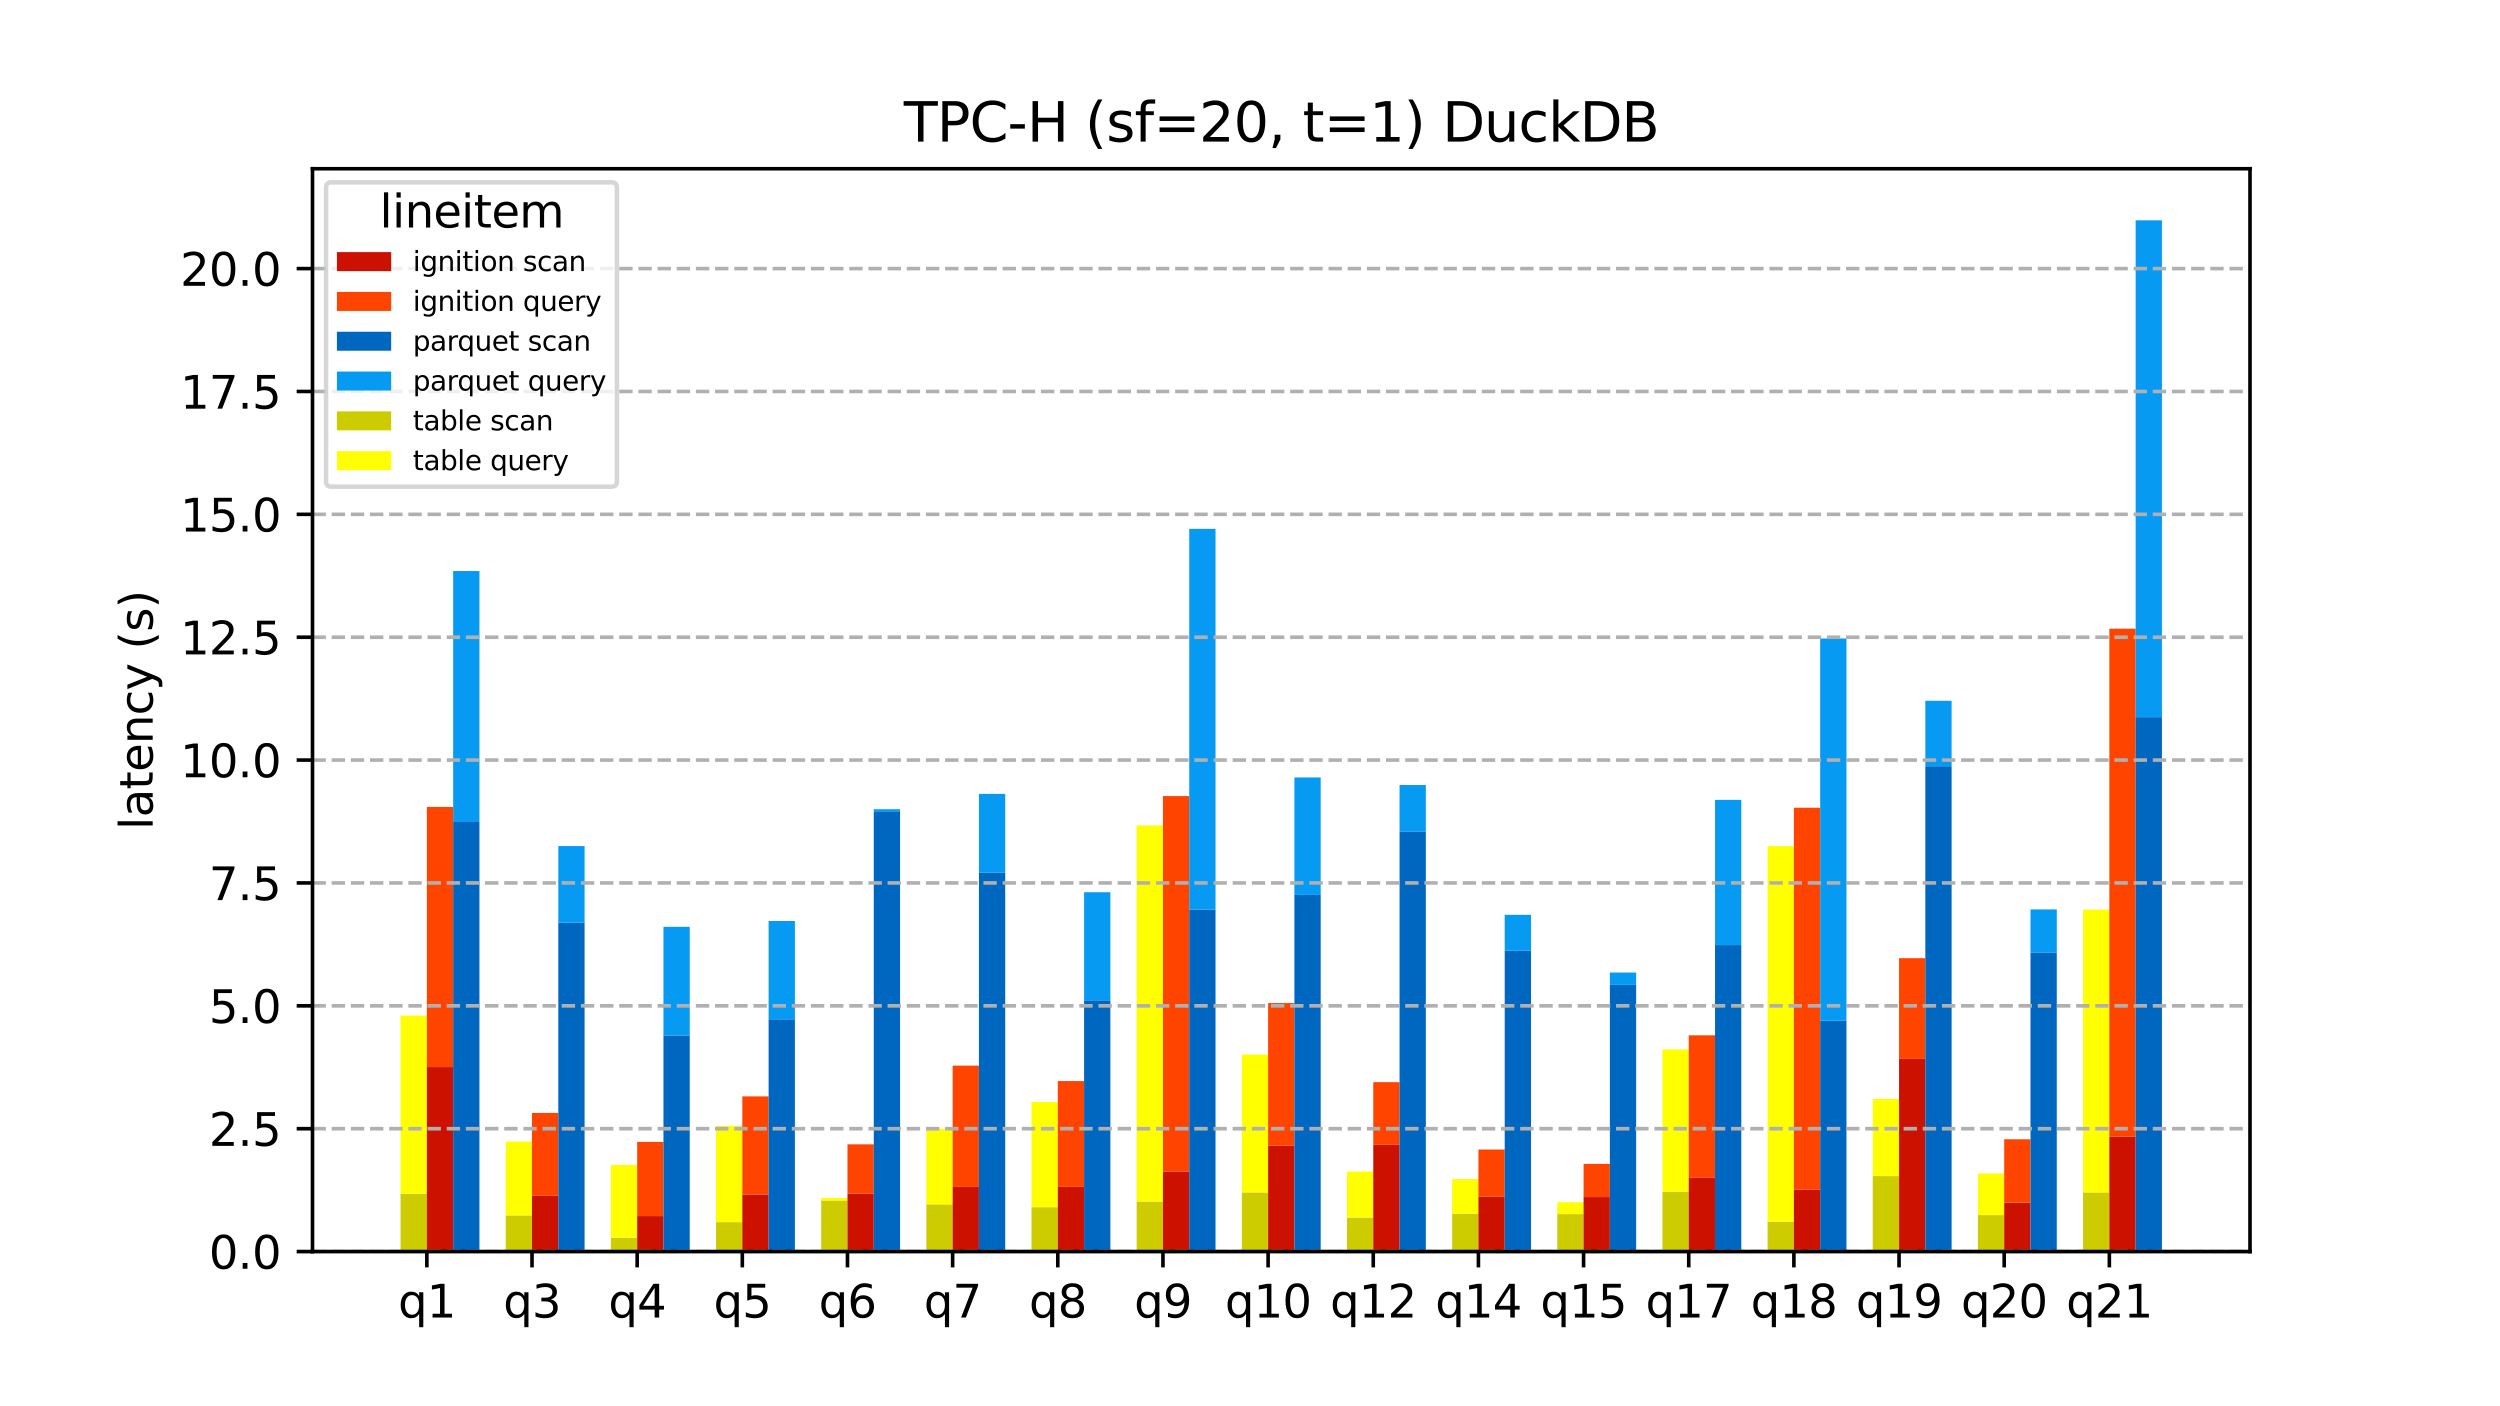 <?xml version="1.0" encoding="utf-8" standalone="no"?>
<!DOCTYPE svg PUBLIC "-//W3C//DTD SVG 1.1//EN"
  "http://www.w3.org/Graphics/SVG/1.1/DTD/svg11.dtd">
<svg xmlns:xlink="http://www.w3.org/1999/xlink" width="552.96pt" height="311.04pt" viewBox="0 0 552.96 311.04" xmlns="http://www.w3.org/2000/svg" version="1.1">
 <defs>
  <style type="text/css">*{stroke-linejoin: round; stroke-linecap: butt}</style>
 </defs>
 <g id="figure_1">
  <g id="patch_1">
   <path d="M 0 311.04 
L 552.96 311.04 
L 552.96 0 
L 0 0 
z
" style="fill: #ffffff"/>
  </g>
  <g id="axes_1">
   <g id="patch_2">
    <path d="M 69.12 276.826 
L 497.664 276.826 
L 497.664 37.325 
L 69.12 37.325 
z
" style="fill: #ffffff"/>
   </g>
   <g id="patch_3">
    <path d="M 88.599 276.826 
L 94.414 276.826 
L 94.414 264.06 
L 88.599 264.06 
z
" clip-path="url(#p8303bf8e73)" style="fill: #cccc00"/>
   </g>
   <g id="patch_4">
    <path d="M 111.858 276.826 
L 117.673 276.826 
L 117.673 268.833 
L 111.858 268.833 
z
" clip-path="url(#p8303bf8e73)" style="fill: #cccc00"/>
   </g>
   <g id="patch_5">
    <path d="M 135.117 276.826 
L 140.932 276.826 
L 140.932 273.796 
L 135.117 273.796 
z
" clip-path="url(#p8303bf8e73)" style="fill: #cccc00"/>
   </g>
   <g id="patch_6">
    <path d="M 158.376 276.826 
L 164.19 276.826 
L 164.19 270.32 
L 158.376 270.32 
z
" clip-path="url(#p8303bf8e73)" style="fill: #cccc00"/>
   </g>
   <g id="patch_7">
    <path d="M 181.635 276.826 
L 187.449 276.826 
L 187.449 265.519 
L 181.635 265.519 
z
" clip-path="url(#p8303bf8e73)" style="fill: #cccc00"/>
   </g>
   <g id="patch_8">
    <path d="M 204.893 276.826 
L 210.708 276.826 
L 210.708 266.385 
L 204.893 266.385 
z
" clip-path="url(#p8303bf8e73)" style="fill: #cccc00"/>
   </g>
   <g id="patch_9">
    <path d="M 228.152 276.826 
L 233.967 276.826 
L 233.967 267.013 
L 228.152 267.013 
z
" clip-path="url(#p8303bf8e73)" style="fill: #cccc00"/>
   </g>
   <g id="patch_10">
    <path d="M 251.411 276.826 
L 257.226 276.826 
L 257.226 265.765 
L 251.411 265.765 
z
" clip-path="url(#p8303bf8e73)" style="fill: #cccc00"/>
   </g>
   <g id="patch_11">
    <path d="M 274.67 276.826 
L 280.485 276.826 
L 280.485 263.741 
L 274.67 263.741 
z
" clip-path="url(#p8303bf8e73)" style="fill: #cccc00"/>
   </g>
   <g id="patch_12">
    <path d="M 297.929 276.826 
L 303.743 276.826 
L 303.743 269.292 
L 297.929 269.292 
z
" clip-path="url(#p8303bf8e73)" style="fill: #cccc00"/>
   </g>
   <g id="patch_13">
    <path d="M 321.188 276.826 
L 327.002 276.826 
L 327.002 268.496 
L 321.188 268.496 
z
" clip-path="url(#p8303bf8e73)" style="fill: #cccc00"/>
   </g>
   <g id="patch_14">
    <path d="M 344.446 276.826 
L 350.261 276.826 
L 350.261 268.534 
L 344.446 268.534 
z
" clip-path="url(#p8303bf8e73)" style="fill: #cccc00"/>
   </g>
   <g id="patch_15">
    <path d="M 367.705 276.826 
L 373.52 276.826 
L 373.52 263.575 
L 367.705 263.575 
z
" clip-path="url(#p8303bf8e73)" style="fill: #cccc00"/>
   </g>
   <g id="patch_16">
    <path d="M 390.964 276.826 
L 396.779 276.826 
L 396.779 270.236 
L 390.964 270.236 
z
" clip-path="url(#p8303bf8e73)" style="fill: #cccc00"/>
   </g>
   <g id="patch_17">
    <path d="M 414.223 276.826 
L 420.038 276.826 
L 420.038 260.127 
L 414.223 260.127 
z
" clip-path="url(#p8303bf8e73)" style="fill: #cccc00"/>
   </g>
   <g id="patch_18">
    <path d="M 437.482 276.826 
L 443.296 276.826 
L 443.296 268.756 
L 437.482 268.756 
z
" clip-path="url(#p8303bf8e73)" style="fill: #cccc00"/>
   </g>
   <g id="patch_19">
    <path d="M 460.741 276.826 
L 466.555 276.826 
L 466.555 263.745 
L 460.741 263.745 
z
" clip-path="url(#p8303bf8e73)" style="fill: #cccc00"/>
   </g>
   <g id="patch_20">
    <path d="M 88.599 264.06 
L 94.414 264.06 
L 94.414 224.621 
L 88.599 224.621 
z
" clip-path="url(#p8303bf8e73)" style="fill: #ffff00"/>
   </g>
   <g id="patch_21">
    <path d="M 111.858 268.833 
L 117.673 268.833 
L 117.673 252.495 
L 111.858 252.495 
z
" clip-path="url(#p8303bf8e73)" style="fill: #ffff00"/>
   </g>
   <g id="patch_22">
    <path d="M 135.117 273.796 
L 140.932 273.796 
L 140.932 257.659 
L 135.117 257.659 
z
" clip-path="url(#p8303bf8e73)" style="fill: #ffff00"/>
   </g>
   <g id="patch_23">
    <path d="M 158.376 270.32 
L 164.19 270.32 
L 164.19 249.003 
L 158.376 249.003 
z
" clip-path="url(#p8303bf8e73)" style="fill: #ffff00"/>
   </g>
   <g id="patch_24">
    <path d="M 181.635 265.519 
L 187.449 265.519 
L 187.449 264.964 
L 181.635 264.964 
z
" clip-path="url(#p8303bf8e73)" style="fill: #ffff00"/>
   </g>
   <g id="patch_25">
    <path d="M 204.893 266.385 
L 210.708 266.385 
L 210.708 249.665 
L 204.893 249.665 
z
" clip-path="url(#p8303bf8e73)" style="fill: #ffff00"/>
   </g>
   <g id="patch_26">
    <path d="M 228.152 267.013 
L 233.967 267.013 
L 233.967 243.749 
L 228.152 243.749 
z
" clip-path="url(#p8303bf8e73)" style="fill: #ffff00"/>
   </g>
   <g id="patch_27">
    <path d="M 251.411 265.765 
L 257.226 265.765 
L 257.226 182.561 
L 251.411 182.561 
z
" clip-path="url(#p8303bf8e73)" style="fill: #ffff00"/>
   </g>
   <g id="patch_28">
    <path d="M 274.67 263.741 
L 280.485 263.741 
L 280.485 233.26 
L 274.67 233.26 
z
" clip-path="url(#p8303bf8e73)" style="fill: #ffff00"/>
   </g>
   <g id="patch_29">
    <path d="M 297.929 269.292 
L 303.743 269.292 
L 303.743 259.126 
L 297.929 259.126 
z
" clip-path="url(#p8303bf8e73)" style="fill: #ffff00"/>
   </g>
   <g id="patch_30">
    <path d="M 321.188 268.496 
L 327.002 268.496 
L 327.002 260.794 
L 321.188 260.794 
z
" clip-path="url(#p8303bf8e73)" style="fill: #ffff00"/>
   </g>
   <g id="patch_31">
    <path d="M 344.446 268.534 
L 350.261 268.534 
L 350.261 265.911 
L 344.446 265.911 
z
" clip-path="url(#p8303bf8e73)" style="fill: #ffff00"/>
   </g>
   <g id="patch_32">
    <path d="M 367.705 263.575 
L 373.52 263.575 
L 373.52 232.106 
L 367.705 232.106 
z
" clip-path="url(#p8303bf8e73)" style="fill: #ffff00"/>
   </g>
   <g id="patch_33">
    <path d="M 390.964 270.236 
L 396.779 270.236 
L 396.779 187.147 
L 390.964 187.147 
z
" clip-path="url(#p8303bf8e73)" style="fill: #ffff00"/>
   </g>
   <g id="patch_34">
    <path d="M 414.223 260.127 
L 420.038 260.127 
L 420.038 243.071 
L 414.223 243.071 
z
" clip-path="url(#p8303bf8e73)" style="fill: #ffff00"/>
   </g>
   <g id="patch_35">
    <path d="M 437.482 268.756 
L 443.296 268.756 
L 443.296 259.552 
L 437.482 259.552 
z
" clip-path="url(#p8303bf8e73)" style="fill: #ffff00"/>
   </g>
   <g id="patch_36">
    <path d="M 460.741 263.745 
L 466.555 263.745 
L 466.555 201.185 
L 460.741 201.185 
z
" clip-path="url(#p8303bf8e73)" style="fill: #ffff00"/>
   </g>
   <g id="patch_37">
    <path d="M 94.414 276.826 
L 100.229 276.826 
L 100.229 236.014 
L 94.414 236.014 
z
" clip-path="url(#p8303bf8e73)" style="fill: #cc1100"/>
   </g>
   <g id="patch_38">
    <path d="M 117.673 276.826 
L 123.488 276.826 
L 123.488 264.494 
L 117.673 264.494 
z
" clip-path="url(#p8303bf8e73)" style="fill: #cc1100"/>
   </g>
   <g id="patch_39">
    <path d="M 140.932 276.826 
L 146.746 276.826 
L 146.746 268.981 
L 140.932 268.981 
z
" clip-path="url(#p8303bf8e73)" style="fill: #cc1100"/>
   </g>
   <g id="patch_40">
    <path d="M 164.19 276.826 
L 170.005 276.826 
L 170.005 264.199 
L 164.19 264.199 
z
" clip-path="url(#p8303bf8e73)" style="fill: #cc1100"/>
   </g>
   <g id="patch_41">
    <path d="M 187.449 276.826 
L 193.264 276.826 
L 193.264 264.01 
L 187.449 264.01 
z
" clip-path="url(#p8303bf8e73)" style="fill: #cc1100"/>
   </g>
   <g id="patch_42">
    <path d="M 210.708 276.826 
L 216.523 276.826 
L 216.523 262.53 
L 210.708 262.53 
z
" clip-path="url(#p8303bf8e73)" style="fill: #cc1100"/>
   </g>
   <g id="patch_43">
    <path d="M 233.967 276.826 
L 239.782 276.826 
L 239.782 262.518 
L 233.967 262.518 
z
" clip-path="url(#p8303bf8e73)" style="fill: #cc1100"/>
   </g>
   <g id="patch_44">
    <path d="M 257.226 276.826 
L 263.041 276.826 
L 263.041 259.156 
L 257.226 259.156 
z
" clip-path="url(#p8303bf8e73)" style="fill: #cc1100"/>
   </g>
   <g id="patch_45">
    <path d="M 280.485 276.826 
L 286.299 276.826 
L 286.299 253.413 
L 280.485 253.413 
z
" clip-path="url(#p8303bf8e73)" style="fill: #cc1100"/>
   </g>
   <g id="patch_46">
    <path d="M 303.743 276.826 
L 309.558 276.826 
L 309.558 253.217 
L 303.743 253.217 
z
" clip-path="url(#p8303bf8e73)" style="fill: #cc1100"/>
   </g>
   <g id="patch_47">
    <path d="M 327.002 276.826 
L 332.817 276.826 
L 332.817 264.618 
L 327.002 264.618 
z
" clip-path="url(#p8303bf8e73)" style="fill: #cc1100"/>
   </g>
   <g id="patch_48">
    <path d="M 350.261 276.826 
L 356.076 276.826 
L 356.076 264.765 
L 350.261 264.765 
z
" clip-path="url(#p8303bf8e73)" style="fill: #cc1100"/>
   </g>
   <g id="patch_49">
    <path d="M 373.52 276.826 
L 379.335 276.826 
L 379.335 260.512 
L 373.52 260.512 
z
" clip-path="url(#p8303bf8e73)" style="fill: #cc1100"/>
   </g>
   <g id="patch_50">
    <path d="M 396.779 276.826 
L 402.594 276.826 
L 402.594 263.138 
L 396.779 263.138 
z
" clip-path="url(#p8303bf8e73)" style="fill: #cc1100"/>
   </g>
   <g id="patch_51">
    <path d="M 420.038 276.826 
L 425.852 276.826 
L 425.852 234.211 
L 420.038 234.211 
z
" clip-path="url(#p8303bf8e73)" style="fill: #cc1100"/>
   </g>
   <g id="patch_52">
    <path d="M 443.296 276.826 
L 449.111 276.826 
L 449.111 265.992 
L 443.296 265.992 
z
" clip-path="url(#p8303bf8e73)" style="fill: #cc1100"/>
   </g>
   <g id="patch_53">
    <path d="M 466.555 276.826 
L 472.37 276.826 
L 472.37 251.364 
L 466.555 251.364 
z
" clip-path="url(#p8303bf8e73)" style="fill: #cc1100"/>
   </g>
   <g id="patch_54">
    <path d="M 94.414 236.014 
L 100.229 236.014 
L 100.229 178.474 
L 94.414 178.474 
z
" clip-path="url(#p8303bf8e73)" style="fill: #ff4400"/>
   </g>
   <g id="patch_55">
    <path d="M 117.673 264.494 
L 123.488 264.494 
L 123.488 246.162 
L 117.673 246.162 
z
" clip-path="url(#p8303bf8e73)" style="fill: #ff4400"/>
   </g>
   <g id="patch_56">
    <path d="M 140.932 268.981 
L 146.746 268.981 
L 146.746 252.57 
L 140.932 252.57 
z
" clip-path="url(#p8303bf8e73)" style="fill: #ff4400"/>
   </g>
   <g id="patch_57">
    <path d="M 164.19 264.199 
L 170.005 264.199 
L 170.005 242.504 
L 164.19 242.504 
z
" clip-path="url(#p8303bf8e73)" style="fill: #ff4400"/>
   </g>
   <g id="patch_58">
    <path d="M 187.449 264.01 
L 193.264 264.01 
L 193.264 253.111 
L 187.449 253.111 
z
" clip-path="url(#p8303bf8e73)" style="fill: #ff4400"/>
   </g>
   <g id="patch_59">
    <path d="M 210.708 262.53 
L 216.523 262.53 
L 216.523 235.703 
L 210.708 235.703 
z
" clip-path="url(#p8303bf8e73)" style="fill: #ff4400"/>
   </g>
   <g id="patch_60">
    <path d="M 233.967 262.518 
L 239.782 262.518 
L 239.782 239.112 
L 233.967 239.112 
z
" clip-path="url(#p8303bf8e73)" style="fill: #ff4400"/>
   </g>
   <g id="patch_61">
    <path d="M 257.226 259.156 
L 263.041 259.156 
L 263.041 176.082 
L 257.226 176.082 
z
" clip-path="url(#p8303bf8e73)" style="fill: #ff4400"/>
   </g>
   <g id="patch_62">
    <path d="M 280.485 253.413 
L 286.299 253.413 
L 286.299 221.861 
L 280.485 221.861 
z
" clip-path="url(#p8303bf8e73)" style="fill: #ff4400"/>
   </g>
   <g id="patch_63">
    <path d="M 303.743 253.217 
L 309.558 253.217 
L 309.558 239.356 
L 303.743 239.356 
z
" clip-path="url(#p8303bf8e73)" style="fill: #ff4400"/>
   </g>
   <g id="patch_64">
    <path d="M 327.002 264.618 
L 332.817 264.618 
L 332.817 254.252 
L 327.002 254.252 
z
" clip-path="url(#p8303bf8e73)" style="fill: #ff4400"/>
   </g>
   <g id="patch_65">
    <path d="M 350.261 264.765 
L 356.076 264.765 
L 356.076 257.438 
L 350.261 257.438 
z
" clip-path="url(#p8303bf8e73)" style="fill: #ff4400"/>
   </g>
   <g id="patch_66">
    <path d="M 373.52 260.512 
L 379.335 260.512 
L 379.335 228.992 
L 373.52 228.992 
z
" clip-path="url(#p8303bf8e73)" style="fill: #ff4400"/>
   </g>
   <g id="patch_67">
    <path d="M 396.779 263.138 
L 402.594 263.138 
L 402.594 178.657 
L 396.779 178.657 
z
" clip-path="url(#p8303bf8e73)" style="fill: #ff4400"/>
   </g>
   <g id="patch_68">
    <path d="M 420.038 234.211 
L 425.852 234.211 
L 425.852 211.935 
L 420.038 211.935 
z
" clip-path="url(#p8303bf8e73)" style="fill: #ff4400"/>
   </g>
   <g id="patch_69">
    <path d="M 443.296 265.992 
L 449.111 265.992 
L 449.111 251.988 
L 443.296 251.988 
z
" clip-path="url(#p8303bf8e73)" style="fill: #ff4400"/>
   </g>
   <g id="patch_70">
    <path d="M 466.555 251.364 
L 472.37 251.364 
L 472.37 139.056 
L 466.555 139.056 
z
" clip-path="url(#p8303bf8e73)" style="fill: #ff4400"/>
   </g>
   <g id="patch_71">
    <path d="M 100.229 276.826 
L 106.043 276.826 
L 106.043 181.816 
L 100.229 181.816 
z
" clip-path="url(#p8303bf8e73)" style="fill: #0067c0"/>
   </g>
   <g id="patch_72">
    <path d="M 123.488 276.826 
L 129.302 276.826 
L 129.302 204.097 
L 123.488 204.097 
z
" clip-path="url(#p8303bf8e73)" style="fill: #0067c0"/>
   </g>
   <g id="patch_73">
    <path d="M 146.746 276.826 
L 152.561 276.826 
L 152.561 229.013 
L 146.746 229.013 
z
" clip-path="url(#p8303bf8e73)" style="fill: #0067c0"/>
   </g>
   <g id="patch_74">
    <path d="M 170.005 276.826 
L 175.82 276.826 
L 175.82 225.45 
L 170.005 225.45 
z
" clip-path="url(#p8303bf8e73)" style="fill: #0067c0"/>
   </g>
   <g id="patch_75">
    <path d="M 193.264 276.826 
L 199.079 276.826 
L 199.079 179.591 
L 193.264 179.591 
z
" clip-path="url(#p8303bf8e73)" style="fill: #0067c0"/>
   </g>
   <g id="patch_76">
    <path d="M 216.523 276.826 
L 222.338 276.826 
L 222.338 192.956 
L 216.523 192.956 
z
" clip-path="url(#p8303bf8e73)" style="fill: #0067c0"/>
   </g>
   <g id="patch_77">
    <path d="M 239.782 276.826 
L 245.596 276.826 
L 245.596 221.239 
L 239.782 221.239 
z
" clip-path="url(#p8303bf8e73)" style="fill: #0067c0"/>
   </g>
   <g id="patch_78">
    <path d="M 263.041 276.826 
L 268.855 276.826 
L 268.855 201.181 
L 263.041 201.181 
z
" clip-path="url(#p8303bf8e73)" style="fill: #0067c0"/>
   </g>
   <g id="patch_79">
    <path d="M 286.299 276.826 
L 292.114 276.826 
L 292.114 197.944 
L 286.299 197.944 
z
" clip-path="url(#p8303bf8e73)" style="fill: #0067c0"/>
   </g>
   <g id="patch_80">
    <path d="M 309.558 276.826 
L 315.373 276.826 
L 315.373 183.991 
L 309.558 183.991 
z
" clip-path="url(#p8303bf8e73)" style="fill: #0067c0"/>
   </g>
   <g id="patch_81">
    <path d="M 332.817 276.826 
L 338.632 276.826 
L 338.632 210.293 
L 332.817 210.293 
z
" clip-path="url(#p8303bf8e73)" style="fill: #0067c0"/>
   </g>
   <g id="patch_82">
    <path d="M 356.076 276.826 
L 361.891 276.826 
L 361.891 217.842 
L 356.076 217.842 
z
" clip-path="url(#p8303bf8e73)" style="fill: #0067c0"/>
   </g>
   <g id="patch_83">
    <path d="M 379.335 276.826 
L 385.149 276.826 
L 385.149 209.038 
L 379.335 209.038 
z
" clip-path="url(#p8303bf8e73)" style="fill: #0067c0"/>
   </g>
   <g id="patch_84">
    <path d="M 402.594 276.826 
L 408.408 276.826 
L 408.408 225.784 
L 402.594 225.784 
z
" clip-path="url(#p8303bf8e73)" style="fill: #0067c0"/>
   </g>
   <g id="patch_85">
    <path d="M 425.852 276.826 
L 431.667 276.826 
L 431.667 169.472 
L 425.852 169.472 
z
" clip-path="url(#p8303bf8e73)" style="fill: #0067c0"/>
   </g>
   <g id="patch_86">
    <path d="M 449.111 276.826 
L 454.926 276.826 
L 454.926 210.66 
L 449.111 210.66 
z
" clip-path="url(#p8303bf8e73)" style="fill: #0067c0"/>
   </g>
   <g id="patch_87">
    <path d="M 472.37 276.826 
L 478.185 276.826 
L 478.185 158.622 
L 472.37 158.622 
z
" clip-path="url(#p8303bf8e73)" style="fill: #0067c0"/>
   </g>
   <g id="patch_88">
    <path d="M 100.229 181.816 
L 106.043 181.816 
L 106.043 126.302 
L 100.229 126.302 
z
" clip-path="url(#p8303bf8e73)" style="fill: #069af3"/>
   </g>
   <g id="patch_89">
    <path d="M 123.488 204.097 
L 129.302 204.097 
L 129.302 187.135 
L 123.488 187.135 
z
" clip-path="url(#p8303bf8e73)" style="fill: #069af3"/>
   </g>
   <g id="patch_90">
    <path d="M 146.746 229.013 
L 152.561 229.013 
L 152.561 204.996 
L 146.746 204.996 
z
" clip-path="url(#p8303bf8e73)" style="fill: #069af3"/>
   </g>
   <g id="patch_91">
    <path d="M 170.005 225.45 
L 175.82 225.45 
L 175.82 203.71 
L 170.005 203.71 
z
" clip-path="url(#p8303bf8e73)" style="fill: #069af3"/>
   </g>
   <g id="patch_92">
    <path d="M 193.264 179.591 
L 199.079 179.591 
L 199.079 178.987 
L 193.264 178.987 
z
" clip-path="url(#p8303bf8e73)" style="fill: #069af3"/>
   </g>
   <g id="patch_93">
    <path d="M 216.523 192.956 
L 222.338 192.956 
L 222.338 175.594 
L 216.523 175.594 
z
" clip-path="url(#p8303bf8e73)" style="fill: #069af3"/>
   </g>
   <g id="patch_94">
    <path d="M 239.782 221.239 
L 245.596 221.239 
L 245.596 197.346 
L 239.782 197.346 
z
" clip-path="url(#p8303bf8e73)" style="fill: #069af3"/>
   </g>
   <g id="patch_95">
    <path d="M 263.041 201.181 
L 268.855 201.181 
L 268.855 116.968 
L 263.041 116.968 
z
" clip-path="url(#p8303bf8e73)" style="fill: #069af3"/>
   </g>
   <g id="patch_96">
    <path d="M 286.299 197.944 
L 292.114 197.944 
L 292.114 171.96 
L 286.299 171.96 
z
" clip-path="url(#p8303bf8e73)" style="fill: #069af3"/>
   </g>
   <g id="patch_97">
    <path d="M 309.558 183.991 
L 315.373 183.991 
L 315.373 173.633 
L 309.558 173.633 
z
" clip-path="url(#p8303bf8e73)" style="fill: #069af3"/>
   </g>
   <g id="patch_98">
    <path d="M 332.817 210.293 
L 338.632 210.293 
L 338.632 202.341 
L 332.817 202.341 
z
" clip-path="url(#p8303bf8e73)" style="fill: #069af3"/>
   </g>
   <g id="patch_99">
    <path d="M 356.076 217.842 
L 361.891 217.842 
L 361.891 215.111 
L 356.076 215.111 
z
" clip-path="url(#p8303bf8e73)" style="fill: #069af3"/>
   </g>
   <g id="patch_100">
    <path d="M 379.335 209.038 
L 385.149 209.038 
L 385.149 176.918 
L 379.335 176.918 
z
" clip-path="url(#p8303bf8e73)" style="fill: #069af3"/>
   </g>
   <g id="patch_101">
    <path d="M 402.594 225.784 
L 408.408 225.784 
L 408.408 141.223 
L 402.594 141.223 
z
" clip-path="url(#p8303bf8e73)" style="fill: #069af3"/>
   </g>
   <g id="patch_102">
    <path d="M 425.852 169.472 
L 431.667 169.472 
L 431.667 155.001 
L 425.852 155.001 
z
" clip-path="url(#p8303bf8e73)" style="fill: #069af3"/>
   </g>
   <g id="patch_103">
    <path d="M 449.111 210.66 
L 454.926 210.66 
L 454.926 201.148 
L 449.111 201.148 
z
" clip-path="url(#p8303bf8e73)" style="fill: #069af3"/>
   </g>
   <g id="patch_104">
    <path d="M 472.37 158.622 
L 478.185 158.622 
L 478.185 48.73 
L 472.37 48.73 
z
" clip-path="url(#p8303bf8e73)" style="fill: #069af3"/>
   </g>
   <g id="matplotlib.axis_1">
    <g id="xtick_1">
     <g id="line2d_1">
      <defs>
       <path id="m15bcb18cbc" d="M 0 0 
L 0 3.5 
" style="stroke: #000000; stroke-width: 0.8"/>
      </defs>
      <g>
       <use xlink:href="#m15bcb18cbc" x="94.414" y="276.826" style="stroke: #000000; stroke-width: 0.8"/>
      </g>
     </g>
     <g id="text_1">
      <!-- q1 -->
      <g transform="translate(88.059 291.424) scale(0.1 -0.1)">
       <defs>
        <path id="DejaVuSans-71" d="M 947 1747 
Q 947 1113 1208 752 
Q 1469 391 1925 391 
Q 2381 391 2643 752 
Q 2906 1113 2906 1747 
Q 2906 2381 2643 2742 
Q 2381 3103 1925 3103 
Q 1469 3103 1208 2742 
Q 947 2381 947 1747 
z
M 2906 525 
Q 2725 213 2448 61 
Q 2172 -91 1784 -91 
Q 1150 -91 751 415 
Q 353 922 353 1747 
Q 353 2572 751 3078 
Q 1150 3584 1784 3584 
Q 2172 3584 2448 3432 
Q 2725 3281 2906 2969 
L 2906 3500 
L 3481 3500 
L 3481 -1331 
L 2906 -1331 
L 2906 525 
z
" transform="scale(0.016)"/>
        <path id="DejaVuSans-31" d="M 794 531 
L 1825 531 
L 1825 4091 
L 703 3866 
L 703 4441 
L 1819 4666 
L 2450 4666 
L 2450 531 
L 3481 531 
L 3481 0 
L 794 0 
L 794 531 
z
" transform="scale(0.016)"/>
       </defs>
       <use xlink:href="#DejaVuSans-71"/>
       <use xlink:href="#DejaVuSans-31" x="63.477"/>
      </g>
     </g>
    </g>
    <g id="xtick_2">
     <g id="line2d_2">
      <g>
       <use xlink:href="#m15bcb18cbc" x="117.673" y="276.826" style="stroke: #000000; stroke-width: 0.8"/>
      </g>
     </g>
     <g id="text_2">
      <!-- q3 -->
      <g transform="translate(111.317 291.424) scale(0.1 -0.1)">
       <defs>
        <path id="DejaVuSans-33" d="M 2597 2516 
Q 3050 2419 3304 2112 
Q 3559 1806 3559 1356 
Q 3559 666 3084 287 
Q 2609 -91 1734 -91 
Q 1441 -91 1130 -33 
Q 819 25 488 141 
L 488 750 
Q 750 597 1062 519 
Q 1375 441 1716 441 
Q 2309 441 2620 675 
Q 2931 909 2931 1356 
Q 2931 1769 2642 2001 
Q 2353 2234 1838 2234 
L 1294 2234 
L 1294 2753 
L 1863 2753 
Q 2328 2753 2575 2939 
Q 2822 3125 2822 3475 
Q 2822 3834 2567 4026 
Q 2313 4219 1838 4219 
Q 1578 4219 1281 4162 
Q 984 4106 628 3988 
L 628 4550 
Q 988 4650 1302 4700 
Q 1616 4750 1894 4750 
Q 2613 4750 3031 4423 
Q 3450 4097 3450 3541 
Q 3450 3153 3228 2886 
Q 3006 2619 2597 2516 
z
" transform="scale(0.016)"/>
       </defs>
       <use xlink:href="#DejaVuSans-71"/>
       <use xlink:href="#DejaVuSans-33" x="63.477"/>
      </g>
     </g>
    </g>
    <g id="xtick_3">
     <g id="line2d_3">
      <g>
       <use xlink:href="#m15bcb18cbc" x="140.932" y="276.826" style="stroke: #000000; stroke-width: 0.8"/>
      </g>
     </g>
     <g id="text_3">
      <!-- q4 -->
      <g transform="translate(134.576 291.424) scale(0.1 -0.1)">
       <defs>
        <path id="DejaVuSans-34" d="M 2419 4116 
L 825 1625 
L 2419 1625 
L 2419 4116 
z
M 2253 4666 
L 3047 4666 
L 3047 1625 
L 3713 1625 
L 3713 1100 
L 3047 1100 
L 3047 0 
L 2419 0 
L 2419 1100 
L 313 1100 
L 313 1709 
L 2253 4666 
z
" transform="scale(0.016)"/>
       </defs>
       <use xlink:href="#DejaVuSans-71"/>
       <use xlink:href="#DejaVuSans-34" x="63.477"/>
      </g>
     </g>
    </g>
    <g id="xtick_4">
     <g id="line2d_4">
      <g>
       <use xlink:href="#m15bcb18cbc" x="164.19" y="276.826" style="stroke: #000000; stroke-width: 0.8"/>
      </g>
     </g>
     <g id="text_4">
      <!-- q5 -->
      <g transform="translate(157.835 291.424) scale(0.1 -0.1)">
       <defs>
        <path id="DejaVuSans-35" d="M 691 4666 
L 3169 4666 
L 3169 4134 
L 1269 4134 
L 1269 2991 
Q 1406 3038 1543 3061 
Q 1681 3084 1819 3084 
Q 2600 3084 3056 2656 
Q 3513 2228 3513 1497 
Q 3513 744 3044 326 
Q 2575 -91 1722 -91 
Q 1428 -91 1123 -41 
Q 819 9 494 109 
L 494 744 
Q 775 591 1075 516 
Q 1375 441 1709 441 
Q 2250 441 2565 725 
Q 2881 1009 2881 1497 
Q 2881 1984 2565 2268 
Q 2250 2553 1709 2553 
Q 1456 2553 1204 2497 
Q 953 2441 691 2322 
L 691 4666 
z
" transform="scale(0.016)"/>
       </defs>
       <use xlink:href="#DejaVuSans-71"/>
       <use xlink:href="#DejaVuSans-35" x="63.477"/>
      </g>
     </g>
    </g>
    <g id="xtick_5">
     <g id="line2d_5">
      <g>
       <use xlink:href="#m15bcb18cbc" x="187.449" y="276.826" style="stroke: #000000; stroke-width: 0.8"/>
      </g>
     </g>
     <g id="text_5">
      <!-- q6 -->
      <g transform="translate(181.094 291.424) scale(0.1 -0.1)">
       <defs>
        <path id="DejaVuSans-36" d="M 2113 2584 
Q 1688 2584 1439 2293 
Q 1191 2003 1191 1497 
Q 1191 994 1439 701 
Q 1688 409 2113 409 
Q 2538 409 2786 701 
Q 3034 994 3034 1497 
Q 3034 2003 2786 2293 
Q 2538 2584 2113 2584 
z
M 3366 4563 
L 3366 3988 
Q 3128 4100 2886 4159 
Q 2644 4219 2406 4219 
Q 1781 4219 1451 3797 
Q 1122 3375 1075 2522 
Q 1259 2794 1537 2939 
Q 1816 3084 2150 3084 
Q 2853 3084 3261 2657 
Q 3669 2231 3669 1497 
Q 3669 778 3244 343 
Q 2819 -91 2113 -91 
Q 1303 -91 875 529 
Q 447 1150 447 2328 
Q 447 3434 972 4092 
Q 1497 4750 2381 4750 
Q 2619 4750 2861 4703 
Q 3103 4656 3366 4563 
z
" transform="scale(0.016)"/>
       </defs>
       <use xlink:href="#DejaVuSans-71"/>
       <use xlink:href="#DejaVuSans-36" x="63.477"/>
      </g>
     </g>
    </g>
    <g id="xtick_6">
     <g id="line2d_6">
      <g>
       <use xlink:href="#m15bcb18cbc" x="210.708" y="276.826" style="stroke: #000000; stroke-width: 0.8"/>
      </g>
     </g>
     <g id="text_6">
      <!-- q7 -->
      <g transform="translate(204.353 291.424) scale(0.1 -0.1)">
       <defs>
        <path id="DejaVuSans-37" d="M 525 4666 
L 3525 4666 
L 3525 4397 
L 1831 0 
L 1172 0 
L 2766 4134 
L 525 4134 
L 525 4666 
z
" transform="scale(0.016)"/>
       </defs>
       <use xlink:href="#DejaVuSans-71"/>
       <use xlink:href="#DejaVuSans-37" x="63.477"/>
      </g>
     </g>
    </g>
    <g id="xtick_7">
     <g id="line2d_7">
      <g>
       <use xlink:href="#m15bcb18cbc" x="233.967" y="276.826" style="stroke: #000000; stroke-width: 0.8"/>
      </g>
     </g>
     <g id="text_7">
      <!-- q8 -->
      <g transform="translate(227.612 291.424) scale(0.1 -0.1)">
       <defs>
        <path id="DejaVuSans-38" d="M 2034 2216 
Q 1584 2216 1326 1975 
Q 1069 1734 1069 1313 
Q 1069 891 1326 650 
Q 1584 409 2034 409 
Q 2484 409 2743 651 
Q 3003 894 3003 1313 
Q 3003 1734 2745 1975 
Q 2488 2216 2034 2216 
z
M 1403 2484 
Q 997 2584 770 2862 
Q 544 3141 544 3541 
Q 544 4100 942 4425 
Q 1341 4750 2034 4750 
Q 2731 4750 3128 4425 
Q 3525 4100 3525 3541 
Q 3525 3141 3298 2862 
Q 3072 2584 2669 2484 
Q 3125 2378 3379 2068 
Q 3634 1759 3634 1313 
Q 3634 634 3220 271 
Q 2806 -91 2034 -91 
Q 1263 -91 848 271 
Q 434 634 434 1313 
Q 434 1759 690 2068 
Q 947 2378 1403 2484 
z
M 1172 3481 
Q 1172 3119 1398 2916 
Q 1625 2713 2034 2713 
Q 2441 2713 2670 2916 
Q 2900 3119 2900 3481 
Q 2900 3844 2670 4047 
Q 2441 4250 2034 4250 
Q 1625 4250 1398 4047 
Q 1172 3844 1172 3481 
z
" transform="scale(0.016)"/>
       </defs>
       <use xlink:href="#DejaVuSans-71"/>
       <use xlink:href="#DejaVuSans-38" x="63.477"/>
      </g>
     </g>
    </g>
    <g id="xtick_8">
     <g id="line2d_8">
      <g>
       <use xlink:href="#m15bcb18cbc" x="257.226" y="276.826" style="stroke: #000000; stroke-width: 0.8"/>
      </g>
     </g>
     <g id="text_8">
      <!-- q9 -->
      <g transform="translate(250.87 291.424) scale(0.1 -0.1)">
       <defs>
        <path id="DejaVuSans-39" d="M 703 97 
L 703 672 
Q 941 559 1184 500 
Q 1428 441 1663 441 
Q 2288 441 2617 861 
Q 2947 1281 2994 2138 
Q 2813 1869 2534 1725 
Q 2256 1581 1919 1581 
Q 1219 1581 811 2004 
Q 403 2428 403 3163 
Q 403 3881 828 4315 
Q 1253 4750 1959 4750 
Q 2769 4750 3195 4129 
Q 3622 3509 3622 2328 
Q 3622 1225 3098 567 
Q 2575 -91 1691 -91 
Q 1453 -91 1209 -44 
Q 966 3 703 97 
z
M 1959 2075 
Q 2384 2075 2632 2365 
Q 2881 2656 2881 3163 
Q 2881 3666 2632 3958 
Q 2384 4250 1959 4250 
Q 1534 4250 1286 3958 
Q 1038 3666 1038 3163 
Q 1038 2656 1286 2365 
Q 1534 2075 1959 2075 
z
" transform="scale(0.016)"/>
       </defs>
       <use xlink:href="#DejaVuSans-71"/>
       <use xlink:href="#DejaVuSans-39" x="63.477"/>
      </g>
     </g>
    </g>
    <g id="xtick_9">
     <g id="line2d_9">
      <g>
       <use xlink:href="#m15bcb18cbc" x="280.485" y="276.826" style="stroke: #000000; stroke-width: 0.8"/>
      </g>
     </g>
     <g id="text_9">
      <!-- q10 -->
      <g transform="translate(270.948 291.424) scale(0.1 -0.1)">
       <defs>
        <path id="DejaVuSans-30" d="M 2034 4250 
Q 1547 4250 1301 3770 
Q 1056 3291 1056 2328 
Q 1056 1369 1301 889 
Q 1547 409 2034 409 
Q 2525 409 2770 889 
Q 3016 1369 3016 2328 
Q 3016 3291 2770 3770 
Q 2525 4250 2034 4250 
z
M 2034 4750 
Q 2819 4750 3233 4129 
Q 3647 3509 3647 2328 
Q 3647 1150 3233 529 
Q 2819 -91 2034 -91 
Q 1250 -91 836 529 
Q 422 1150 422 2328 
Q 422 3509 836 4129 
Q 1250 4750 2034 4750 
z
" transform="scale(0.016)"/>
       </defs>
       <use xlink:href="#DejaVuSans-71"/>
       <use xlink:href="#DejaVuSans-31" x="63.477"/>
       <use xlink:href="#DejaVuSans-30" x="127.1"/>
      </g>
     </g>
    </g>
    <g id="xtick_10">
     <g id="line2d_10">
      <g>
       <use xlink:href="#m15bcb18cbc" x="303.743" y="276.826" style="stroke: #000000; stroke-width: 0.8"/>
      </g>
     </g>
     <g id="text_10">
      <!-- q12 -->
      <g transform="translate(294.207 291.424) scale(0.1 -0.1)">
       <defs>
        <path id="DejaVuSans-32" d="M 1228 531 
L 3431 531 
L 3431 0 
L 469 0 
L 469 531 
Q 828 903 1448 1529 
Q 2069 2156 2228 2338 
Q 2531 2678 2651 2914 
Q 2772 3150 2772 3378 
Q 2772 3750 2511 3984 
Q 2250 4219 1831 4219 
Q 1534 4219 1204 4116 
Q 875 4013 500 3803 
L 500 4441 
Q 881 4594 1212 4672 
Q 1544 4750 1819 4750 
Q 2544 4750 2975 4387 
Q 3406 4025 3406 3419 
Q 3406 3131 3298 2873 
Q 3191 2616 2906 2266 
Q 2828 2175 2409 1742 
Q 1991 1309 1228 531 
z
" transform="scale(0.016)"/>
       </defs>
       <use xlink:href="#DejaVuSans-71"/>
       <use xlink:href="#DejaVuSans-31" x="63.477"/>
       <use xlink:href="#DejaVuSans-32" x="127.1"/>
      </g>
     </g>
    </g>
    <g id="xtick_11">
     <g id="line2d_11">
      <g>
       <use xlink:href="#m15bcb18cbc" x="327.002" y="276.826" style="stroke: #000000; stroke-width: 0.8"/>
      </g>
     </g>
     <g id="text_11">
      <!-- q14 -->
      <g transform="translate(317.466 291.424) scale(0.1 -0.1)">
       <use xlink:href="#DejaVuSans-71"/>
       <use xlink:href="#DejaVuSans-31" x="63.477"/>
       <use xlink:href="#DejaVuSans-34" x="127.1"/>
      </g>
     </g>
    </g>
    <g id="xtick_12">
     <g id="line2d_12">
      <g>
       <use xlink:href="#m15bcb18cbc" x="350.261" y="276.826" style="stroke: #000000; stroke-width: 0.8"/>
      </g>
     </g>
     <g id="text_12">
      <!-- q15 -->
      <g transform="translate(340.724 291.424) scale(0.1 -0.1)">
       <use xlink:href="#DejaVuSans-71"/>
       <use xlink:href="#DejaVuSans-31" x="63.477"/>
       <use xlink:href="#DejaVuSans-35" x="127.1"/>
      </g>
     </g>
    </g>
    <g id="xtick_13">
     <g id="line2d_13">
      <g>
       <use xlink:href="#m15bcb18cbc" x="373.52" y="276.826" style="stroke: #000000; stroke-width: 0.8"/>
      </g>
     </g>
     <g id="text_13">
      <!-- q17 -->
      <g transform="translate(363.983 291.424) scale(0.1 -0.1)">
       <use xlink:href="#DejaVuSans-71"/>
       <use xlink:href="#DejaVuSans-31" x="63.477"/>
       <use xlink:href="#DejaVuSans-37" x="127.1"/>
      </g>
     </g>
    </g>
    <g id="xtick_14">
     <g id="line2d_14">
      <g>
       <use xlink:href="#m15bcb18cbc" x="396.779" y="276.826" style="stroke: #000000; stroke-width: 0.8"/>
      </g>
     </g>
     <g id="text_14">
      <!-- q18 -->
      <g transform="translate(387.242 291.424) scale(0.1 -0.1)">
       <use xlink:href="#DejaVuSans-71"/>
       <use xlink:href="#DejaVuSans-31" x="63.477"/>
       <use xlink:href="#DejaVuSans-38" x="127.1"/>
      </g>
     </g>
    </g>
    <g id="xtick_15">
     <g id="line2d_15">
      <g>
       <use xlink:href="#m15bcb18cbc" x="420.038" y="276.826" style="stroke: #000000; stroke-width: 0.8"/>
      </g>
     </g>
     <g id="text_15">
      <!-- q19 -->
      <g transform="translate(410.501 291.424) scale(0.1 -0.1)">
       <use xlink:href="#DejaVuSans-71"/>
       <use xlink:href="#DejaVuSans-31" x="63.477"/>
       <use xlink:href="#DejaVuSans-39" x="127.1"/>
      </g>
     </g>
    </g>
    <g id="xtick_16">
     <g id="line2d_16">
      <g>
       <use xlink:href="#m15bcb18cbc" x="443.296" y="276.826" style="stroke: #000000; stroke-width: 0.8"/>
      </g>
     </g>
     <g id="text_16">
      <!-- q20 -->
      <g transform="translate(433.76 291.424) scale(0.1 -0.1)">
       <use xlink:href="#DejaVuSans-71"/>
       <use xlink:href="#DejaVuSans-32" x="63.477"/>
       <use xlink:href="#DejaVuSans-30" x="127.1"/>
      </g>
     </g>
    </g>
    <g id="xtick_17">
     <g id="line2d_17">
      <g>
       <use xlink:href="#m15bcb18cbc" x="466.555" y="276.826" style="stroke: #000000; stroke-width: 0.8"/>
      </g>
     </g>
     <g id="text_17">
      <!-- q21 -->
      <g transform="translate(457.019 291.424) scale(0.1 -0.1)">
       <use xlink:href="#DejaVuSans-71"/>
       <use xlink:href="#DejaVuSans-32" x="63.477"/>
       <use xlink:href="#DejaVuSans-31" x="127.1"/>
      </g>
     </g>
    </g>
   </g>
   <g id="matplotlib.axis_2">
    <g id="ytick_1">
     <g id="line2d_18">
      <path d="M 69.12 276.826 
L 497.664 276.826 
" clip-path="url(#p8303bf8e73)" style="fill: none; stroke-dasharray: 2.96,1.28; stroke-dashoffset: 0; stroke: #b0b0b0; stroke-width: 0.8"/>
     </g>
     <g id="line2d_19">
      <defs>
       <path id="m6665f59205" d="M 0 0 
L -3.5 0 
" style="stroke: #000000; stroke-width: 0.8"/>
      </defs>
      <g>
       <use xlink:href="#m6665f59205" x="69.12" y="276.826" style="stroke: #000000; stroke-width: 0.8"/>
      </g>
     </g>
     <g id="text_18">
      <!-- 0.0 -->
      <g transform="translate(46.217 280.625) scale(0.1 -0.1)">
       <defs>
        <path id="DejaVuSans-2e" d="M 684 794 
L 1344 794 
L 1344 0 
L 684 0 
L 684 794 
z
" transform="scale(0.016)"/>
       </defs>
       <use xlink:href="#DejaVuSans-30"/>
       <use xlink:href="#DejaVuSans-2e" x="63.623"/>
       <use xlink:href="#DejaVuSans-30" x="95.41"/>
      </g>
     </g>
    </g>
    <g id="ytick_2">
     <g id="line2d_20">
      <path d="M 69.12 249.649 
L 497.664 249.649 
" clip-path="url(#p8303bf8e73)" style="fill: none; stroke-dasharray: 2.96,1.28; stroke-dashoffset: 0; stroke: #b0b0b0; stroke-width: 0.8"/>
     </g>
     <g id="line2d_21">
      <g>
       <use xlink:href="#m6665f59205" x="69.12" y="249.649" style="stroke: #000000; stroke-width: 0.8"/>
      </g>
     </g>
     <g id="text_19">
      <!-- 2.5 -->
      <g transform="translate(46.217 253.448) scale(0.1 -0.1)">
       <use xlink:href="#DejaVuSans-32"/>
       <use xlink:href="#DejaVuSans-2e" x="63.623"/>
       <use xlink:href="#DejaVuSans-35" x="95.41"/>
      </g>
     </g>
    </g>
    <g id="ytick_3">
     <g id="line2d_22">
      <path d="M 69.12 222.473 
L 497.664 222.473 
" clip-path="url(#p8303bf8e73)" style="fill: none; stroke-dasharray: 2.96,1.28; stroke-dashoffset: 0; stroke: #b0b0b0; stroke-width: 0.8"/>
     </g>
     <g id="line2d_23">
      <g>
       <use xlink:href="#m6665f59205" x="69.12" y="222.473" style="stroke: #000000; stroke-width: 0.8"/>
      </g>
     </g>
     <g id="text_20">
      <!-- 5.0 -->
      <g transform="translate(46.217 226.272) scale(0.1 -0.1)">
       <use xlink:href="#DejaVuSans-35"/>
       <use xlink:href="#DejaVuSans-2e" x="63.623"/>
       <use xlink:href="#DejaVuSans-30" x="95.41"/>
      </g>
     </g>
    </g>
    <g id="ytick_4">
     <g id="line2d_24">
      <path d="M 69.12 195.296 
L 497.664 195.296 
" clip-path="url(#p8303bf8e73)" style="fill: none; stroke-dasharray: 2.96,1.28; stroke-dashoffset: 0; stroke: #b0b0b0; stroke-width: 0.8"/>
     </g>
     <g id="line2d_25">
      <g>
       <use xlink:href="#m6665f59205" x="69.12" y="195.296" style="stroke: #000000; stroke-width: 0.8"/>
      </g>
     </g>
     <g id="text_21">
      <!-- 7.5 -->
      <g transform="translate(46.217 199.096) scale(0.1 -0.1)">
       <use xlink:href="#DejaVuSans-37"/>
       <use xlink:href="#DejaVuSans-2e" x="63.623"/>
       <use xlink:href="#DejaVuSans-35" x="95.41"/>
      </g>
     </g>
    </g>
    <g id="ytick_5">
     <g id="line2d_26">
      <path d="M 69.12 168.12 
L 497.664 168.12 
" clip-path="url(#p8303bf8e73)" style="fill: none; stroke-dasharray: 2.96,1.28; stroke-dashoffset: 0; stroke: #b0b0b0; stroke-width: 0.8"/>
     </g>
     <g id="line2d_27">
      <g>
       <use xlink:href="#m6665f59205" x="69.12" y="168.12" style="stroke: #000000; stroke-width: 0.8"/>
      </g>
     </g>
     <g id="text_22">
      <!-- 10.0 -->
      <g transform="translate(39.854 171.919) scale(0.1 -0.1)">
       <use xlink:href="#DejaVuSans-31"/>
       <use xlink:href="#DejaVuSans-30" x="63.623"/>
       <use xlink:href="#DejaVuSans-2e" x="127.246"/>
       <use xlink:href="#DejaVuSans-30" x="159.033"/>
      </g>
     </g>
    </g>
    <g id="ytick_6">
     <g id="line2d_28">
      <path d="M 69.12 140.944 
L 497.664 140.944 
" clip-path="url(#p8303bf8e73)" style="fill: none; stroke-dasharray: 2.96,1.28; stroke-dashoffset: 0; stroke: #b0b0b0; stroke-width: 0.8"/>
     </g>
     <g id="line2d_29">
      <g>
       <use xlink:href="#m6665f59205" x="69.12" y="140.944" style="stroke: #000000; stroke-width: 0.8"/>
      </g>
     </g>
     <g id="text_23">
      <!-- 12.5 -->
      <g transform="translate(39.854 144.743) scale(0.1 -0.1)">
       <use xlink:href="#DejaVuSans-31"/>
       <use xlink:href="#DejaVuSans-32" x="63.623"/>
       <use xlink:href="#DejaVuSans-2e" x="127.246"/>
       <use xlink:href="#DejaVuSans-35" x="159.033"/>
      </g>
     </g>
    </g>
    <g id="ytick_7">
     <g id="line2d_30">
      <path d="M 69.12 113.767 
L 497.664 113.767 
" clip-path="url(#p8303bf8e73)" style="fill: none; stroke-dasharray: 2.96,1.28; stroke-dashoffset: 0; stroke: #b0b0b0; stroke-width: 0.8"/>
     </g>
     <g id="line2d_31">
      <g>
       <use xlink:href="#m6665f59205" x="69.12" y="113.767" style="stroke: #000000; stroke-width: 0.8"/>
      </g>
     </g>
     <g id="text_24">
      <!-- 15.0 -->
      <g transform="translate(39.854 117.566) scale(0.1 -0.1)">
       <use xlink:href="#DejaVuSans-31"/>
       <use xlink:href="#DejaVuSans-35" x="63.623"/>
       <use xlink:href="#DejaVuSans-2e" x="127.246"/>
       <use xlink:href="#DejaVuSans-30" x="159.033"/>
      </g>
     </g>
    </g>
    <g id="ytick_8">
     <g id="line2d_32">
      <path d="M 69.12 86.591 
L 497.664 86.591 
" clip-path="url(#p8303bf8e73)" style="fill: none; stroke-dasharray: 2.96,1.28; stroke-dashoffset: 0; stroke: #b0b0b0; stroke-width: 0.8"/>
     </g>
     <g id="line2d_33">
      <g>
       <use xlink:href="#m6665f59205" x="69.12" y="86.591" style="stroke: #000000; stroke-width: 0.8"/>
      </g>
     </g>
     <g id="text_25">
      <!-- 17.5 -->
      <g transform="translate(39.854 90.39) scale(0.1 -0.1)">
       <use xlink:href="#DejaVuSans-31"/>
       <use xlink:href="#DejaVuSans-37" x="63.623"/>
       <use xlink:href="#DejaVuSans-2e" x="127.246"/>
       <use xlink:href="#DejaVuSans-35" x="159.033"/>
      </g>
     </g>
    </g>
    <g id="ytick_9">
     <g id="line2d_34">
      <path d="M 69.12 59.414 
L 497.664 59.414 
" clip-path="url(#p8303bf8e73)" style="fill: none; stroke-dasharray: 2.96,1.28; stroke-dashoffset: 0; stroke: #b0b0b0; stroke-width: 0.8"/>
     </g>
     <g id="line2d_35">
      <g>
       <use xlink:href="#m6665f59205" x="69.12" y="59.414" style="stroke: #000000; stroke-width: 0.8"/>
      </g>
     </g>
     <g id="text_26">
      <!-- 20.0 -->
      <g transform="translate(39.854 63.214) scale(0.1 -0.1)">
       <use xlink:href="#DejaVuSans-32"/>
       <use xlink:href="#DejaVuSans-30" x="63.623"/>
       <use xlink:href="#DejaVuSans-2e" x="127.246"/>
       <use xlink:href="#DejaVuSans-30" x="159.033"/>
      </g>
     </g>
    </g>
    <g id="text_27">
     <!-- latency (s) -->
     <g transform="translate(33.775 183.538) rotate(-90) scale(0.1 -0.1)">
      <defs>
       <path id="DejaVuSans-6c" d="M 603 4863 
L 1178 4863 
L 1178 0 
L 603 0 
L 603 4863 
z
" transform="scale(0.016)"/>
       <path id="DejaVuSans-61" d="M 2194 1759 
Q 1497 1759 1228 1600 
Q 959 1441 959 1056 
Q 959 750 1161 570 
Q 1363 391 1709 391 
Q 2188 391 2477 730 
Q 2766 1069 2766 1631 
L 2766 1759 
L 2194 1759 
z
M 3341 1997 
L 3341 0 
L 2766 0 
L 2766 531 
Q 2569 213 2275 61 
Q 1981 -91 1556 -91 
Q 1019 -91 701 211 
Q 384 513 384 1019 
Q 384 1609 779 1909 
Q 1175 2209 1959 2209 
L 2766 2209 
L 2766 2266 
Q 2766 2663 2505 2880 
Q 2244 3097 1772 3097 
Q 1472 3097 1187 3025 
Q 903 2953 641 2809 
L 641 3341 
Q 956 3463 1253 3523 
Q 1550 3584 1831 3584 
Q 2591 3584 2966 3190 
Q 3341 2797 3341 1997 
z
" transform="scale(0.016)"/>
       <path id="DejaVuSans-74" d="M 1172 4494 
L 1172 3500 
L 2356 3500 
L 2356 3053 
L 1172 3053 
L 1172 1153 
Q 1172 725 1289 603 
Q 1406 481 1766 481 
L 2356 481 
L 2356 0 
L 1766 0 
Q 1100 0 847 248 
Q 594 497 594 1153 
L 594 3053 
L 172 3053 
L 172 3500 
L 594 3500 
L 594 4494 
L 1172 4494 
z
" transform="scale(0.016)"/>
       <path id="DejaVuSans-65" d="M 3597 1894 
L 3597 1613 
L 953 1613 
Q 991 1019 1311 708 
Q 1631 397 2203 397 
Q 2534 397 2845 478 
Q 3156 559 3463 722 
L 3463 178 
Q 3153 47 2828 -22 
Q 2503 -91 2169 -91 
Q 1331 -91 842 396 
Q 353 884 353 1716 
Q 353 2575 817 3079 
Q 1281 3584 2069 3584 
Q 2775 3584 3186 3129 
Q 3597 2675 3597 1894 
z
M 3022 2063 
Q 3016 2534 2758 2815 
Q 2500 3097 2075 3097 
Q 1594 3097 1305 2825 
Q 1016 2553 972 2059 
L 3022 2063 
z
" transform="scale(0.016)"/>
       <path id="DejaVuSans-6e" d="M 3513 2113 
L 3513 0 
L 2938 0 
L 2938 2094 
Q 2938 2591 2744 2837 
Q 2550 3084 2163 3084 
Q 1697 3084 1428 2787 
Q 1159 2491 1159 1978 
L 1159 0 
L 581 0 
L 581 3500 
L 1159 3500 
L 1159 2956 
Q 1366 3272 1645 3428 
Q 1925 3584 2291 3584 
Q 2894 3584 3203 3211 
Q 3513 2838 3513 2113 
z
" transform="scale(0.016)"/>
       <path id="DejaVuSans-63" d="M 3122 3366 
L 3122 2828 
Q 2878 2963 2633 3030 
Q 2388 3097 2138 3097 
Q 1578 3097 1268 2742 
Q 959 2388 959 1747 
Q 959 1106 1268 751 
Q 1578 397 2138 397 
Q 2388 397 2633 464 
Q 2878 531 3122 666 
L 3122 134 
Q 2881 22 2623 -34 
Q 2366 -91 2075 -91 
Q 1284 -91 818 406 
Q 353 903 353 1747 
Q 353 2603 823 3093 
Q 1294 3584 2113 3584 
Q 2378 3584 2631 3529 
Q 2884 3475 3122 3366 
z
" transform="scale(0.016)"/>
       <path id="DejaVuSans-79" d="M 2059 -325 
Q 1816 -950 1584 -1140 
Q 1353 -1331 966 -1331 
L 506 -1331 
L 506 -850 
L 844 -850 
Q 1081 -850 1212 -737 
Q 1344 -625 1503 -206 
L 1606 56 
L 191 3500 
L 800 3500 
L 1894 763 
L 2988 3500 
L 3597 3500 
L 2059 -325 
z
" transform="scale(0.016)"/>
       <path id="DejaVuSans-20" transform="scale(0.016)"/>
       <path id="DejaVuSans-28" d="M 1984 4856 
Q 1566 4138 1362 3434 
Q 1159 2731 1159 2009 
Q 1159 1288 1364 580 
Q 1569 -128 1984 -844 
L 1484 -844 
Q 1016 -109 783 600 
Q 550 1309 550 2009 
Q 550 2706 781 3412 
Q 1013 4119 1484 4856 
L 1984 4856 
z
" transform="scale(0.016)"/>
       <path id="DejaVuSans-73" d="M 2834 3397 
L 2834 2853 
Q 2591 2978 2328 3040 
Q 2066 3103 1784 3103 
Q 1356 3103 1142 2972 
Q 928 2841 928 2578 
Q 928 2378 1081 2264 
Q 1234 2150 1697 2047 
L 1894 2003 
Q 2506 1872 2764 1633 
Q 3022 1394 3022 966 
Q 3022 478 2636 193 
Q 2250 -91 1575 -91 
Q 1294 -91 989 -36 
Q 684 19 347 128 
L 347 722 
Q 666 556 975 473 
Q 1284 391 1588 391 
Q 1994 391 2212 530 
Q 2431 669 2431 922 
Q 2431 1156 2273 1281 
Q 2116 1406 1581 1522 
L 1381 1569 
Q 847 1681 609 1914 
Q 372 2147 372 2553 
Q 372 3047 722 3315 
Q 1072 3584 1716 3584 
Q 2034 3584 2315 3537 
Q 2597 3491 2834 3397 
z
" transform="scale(0.016)"/>
       <path id="DejaVuSans-29" d="M 513 4856 
L 1013 4856 
Q 1481 4119 1714 3412 
Q 1947 2706 1947 2009 
Q 1947 1309 1714 600 
Q 1481 -109 1013 -844 
L 513 -844 
Q 928 -128 1133 580 
Q 1338 1288 1338 2009 
Q 1338 2731 1133 3434 
Q 928 4138 513 4856 
z
" transform="scale(0.016)"/>
      </defs>
      <use xlink:href="#DejaVuSans-6c"/>
      <use xlink:href="#DejaVuSans-61" x="27.783"/>
      <use xlink:href="#DejaVuSans-74" x="89.062"/>
      <use xlink:href="#DejaVuSans-65" x="128.271"/>
      <use xlink:href="#DejaVuSans-6e" x="189.795"/>
      <use xlink:href="#DejaVuSans-63" x="253.174"/>
      <use xlink:href="#DejaVuSans-79" x="308.154"/>
      <use xlink:href="#DejaVuSans-20" x="367.334"/>
      <use xlink:href="#DejaVuSans-28" x="399.121"/>
      <use xlink:href="#DejaVuSans-73" x="438.135"/>
      <use xlink:href="#DejaVuSans-29" x="490.234"/>
     </g>
    </g>
   </g>
   <g id="patch_105">
    <path d="M 69.12 276.826 
L 69.12 37.325 
" style="fill: none; stroke: #000000; stroke-width: 0.8; stroke-linejoin: miter; stroke-linecap: square"/>
   </g>
   <g id="patch_106">
    <path d="M 497.664 276.826 
L 497.664 37.325 
" style="fill: none; stroke: #000000; stroke-width: 0.8; stroke-linejoin: miter; stroke-linecap: square"/>
   </g>
   <g id="patch_107">
    <path d="M 69.12 276.826 
L 497.664 276.826 
" style="fill: none; stroke: #000000; stroke-width: 0.8; stroke-linejoin: miter; stroke-linecap: square"/>
   </g>
   <g id="patch_108">
    <path d="M 69.12 37.325 
L 497.664 37.325 
" style="fill: none; stroke: #000000; stroke-width: 0.8; stroke-linejoin: miter; stroke-linecap: square"/>
   </g>
   <g id="text_28">
    <!-- TPC-H (sf=20, t=1) DuckDB -->
    <g transform="translate(199.903 31.325) scale(0.12 -0.12)">
     <defs>
      <path id="DejaVuSans-54" d="M -19 4666 
L 3928 4666 
L 3928 4134 
L 2272 4134 
L 2272 0 
L 1638 0 
L 1638 4134 
L -19 4134 
L -19 4666 
z
" transform="scale(0.016)"/>
      <path id="DejaVuSans-50" d="M 1259 4147 
L 1259 2394 
L 2053 2394 
Q 2494 2394 2734 2622 
Q 2975 2850 2975 3272 
Q 2975 3691 2734 3919 
Q 2494 4147 2053 4147 
L 1259 4147 
z
M 628 4666 
L 2053 4666 
Q 2838 4666 3239 4311 
Q 3641 3956 3641 3272 
Q 3641 2581 3239 2228 
Q 2838 1875 2053 1875 
L 1259 1875 
L 1259 0 
L 628 0 
L 628 4666 
z
" transform="scale(0.016)"/>
      <path id="DejaVuSans-43" d="M 4122 4306 
L 4122 3641 
Q 3803 3938 3442 4084 
Q 3081 4231 2675 4231 
Q 1875 4231 1450 3742 
Q 1025 3253 1025 2328 
Q 1025 1406 1450 917 
Q 1875 428 2675 428 
Q 3081 428 3442 575 
Q 3803 722 4122 1019 
L 4122 359 
Q 3791 134 3420 21 
Q 3050 -91 2638 -91 
Q 1578 -91 968 557 
Q 359 1206 359 2328 
Q 359 3453 968 4101 
Q 1578 4750 2638 4750 
Q 3056 4750 3426 4639 
Q 3797 4528 4122 4306 
z
" transform="scale(0.016)"/>
      <path id="DejaVuSans-2d" d="M 313 2009 
L 1997 2009 
L 1997 1497 
L 313 1497 
L 313 2009 
z
" transform="scale(0.016)"/>
      <path id="DejaVuSans-48" d="M 628 4666 
L 1259 4666 
L 1259 2753 
L 3553 2753 
L 3553 4666 
L 4184 4666 
L 4184 0 
L 3553 0 
L 3553 2222 
L 1259 2222 
L 1259 0 
L 628 0 
L 628 4666 
z
" transform="scale(0.016)"/>
      <path id="DejaVuSans-66" d="M 2375 4863 
L 2375 4384 
L 1825 4384 
Q 1516 4384 1395 4259 
Q 1275 4134 1275 3809 
L 1275 3500 
L 2222 3500 
L 2222 3053 
L 1275 3053 
L 1275 0 
L 697 0 
L 697 3053 
L 147 3053 
L 147 3500 
L 697 3500 
L 697 3744 
Q 697 4328 969 4595 
Q 1241 4863 1831 4863 
L 2375 4863 
z
" transform="scale(0.016)"/>
      <path id="DejaVuSans-3d" d="M 678 2906 
L 4684 2906 
L 4684 2381 
L 678 2381 
L 678 2906 
z
M 678 1631 
L 4684 1631 
L 4684 1100 
L 678 1100 
L 678 1631 
z
" transform="scale(0.016)"/>
      <path id="DejaVuSans-2c" d="M 750 794 
L 1409 794 
L 1409 256 
L 897 -744 
L 494 -744 
L 750 256 
L 750 794 
z
" transform="scale(0.016)"/>
      <path id="DejaVuSans-44" d="M 1259 4147 
L 1259 519 
L 2022 519 
Q 2988 519 3436 956 
Q 3884 1394 3884 2338 
Q 3884 3275 3436 3711 
Q 2988 4147 2022 4147 
L 1259 4147 
z
M 628 4666 
L 1925 4666 
Q 3281 4666 3915 4102 
Q 4550 3538 4550 2338 
Q 4550 1131 3912 565 
Q 3275 0 1925 0 
L 628 0 
L 628 4666 
z
" transform="scale(0.016)"/>
      <path id="DejaVuSans-75" d="M 544 1381 
L 544 3500 
L 1119 3500 
L 1119 1403 
Q 1119 906 1312 657 
Q 1506 409 1894 409 
Q 2359 409 2629 706 
Q 2900 1003 2900 1516 
L 2900 3500 
L 3475 3500 
L 3475 0 
L 2900 0 
L 2900 538 
Q 2691 219 2414 64 
Q 2138 -91 1772 -91 
Q 1169 -91 856 284 
Q 544 659 544 1381 
z
M 1991 3584 
L 1991 3584 
z
" transform="scale(0.016)"/>
      <path id="DejaVuSans-6b" d="M 581 4863 
L 1159 4863 
L 1159 1991 
L 2875 3500 
L 3609 3500 
L 1753 1863 
L 3688 0 
L 2938 0 
L 1159 1709 
L 1159 0 
L 581 0 
L 581 4863 
z
" transform="scale(0.016)"/>
      <path id="DejaVuSans-42" d="M 1259 2228 
L 1259 519 
L 2272 519 
Q 2781 519 3026 730 
Q 3272 941 3272 1375 
Q 3272 1813 3026 2020 
Q 2781 2228 2272 2228 
L 1259 2228 
z
M 1259 4147 
L 1259 2741 
L 2194 2741 
Q 2656 2741 2882 2914 
Q 3109 3088 3109 3444 
Q 3109 3797 2882 3972 
Q 2656 4147 2194 4147 
L 1259 4147 
z
M 628 4666 
L 2241 4666 
Q 2963 4666 3353 4366 
Q 3744 4066 3744 3513 
Q 3744 3084 3544 2831 
Q 3344 2578 2956 2516 
Q 3422 2416 3680 2098 
Q 3938 1781 3938 1306 
Q 3938 681 3513 340 
Q 3088 0 2303 0 
L 628 0 
L 628 4666 
z
" transform="scale(0.016)"/>
     </defs>
     <use xlink:href="#DejaVuSans-54"/>
     <use xlink:href="#DejaVuSans-50" x="61.084"/>
     <use xlink:href="#DejaVuSans-43" x="121.387"/>
     <use xlink:href="#DejaVuSans-2d" x="191.211"/>
     <use xlink:href="#DejaVuSans-48" x="227.295"/>
     <use xlink:href="#DejaVuSans-20" x="302.49"/>
     <use xlink:href="#DejaVuSans-28" x="334.277"/>
     <use xlink:href="#DejaVuSans-73" x="373.291"/>
     <use xlink:href="#DejaVuSans-66" x="425.391"/>
     <use xlink:href="#DejaVuSans-3d" x="460.596"/>
     <use xlink:href="#DejaVuSans-32" x="544.385"/>
     <use xlink:href="#DejaVuSans-30" x="608.008"/>
     <use xlink:href="#DejaVuSans-2c" x="671.631"/>
     <use xlink:href="#DejaVuSans-20" x="703.418"/>
     <use xlink:href="#DejaVuSans-74" x="735.205"/>
     <use xlink:href="#DejaVuSans-3d" x="774.414"/>
     <use xlink:href="#DejaVuSans-31" x="858.203"/>
     <use xlink:href="#DejaVuSans-29" x="921.826"/>
     <use xlink:href="#DejaVuSans-20" x="960.84"/>
     <use xlink:href="#DejaVuSans-44" x="992.627"/>
     <use xlink:href="#DejaVuSans-75" x="1069.629"/>
     <use xlink:href="#DejaVuSans-63" x="1133.008"/>
     <use xlink:href="#DejaVuSans-6b" x="1187.988"/>
     <use xlink:href="#DejaVuSans-44" x="1245.898"/>
     <use xlink:href="#DejaVuSans-42" x="1322.9"/>
    </g>
   </g>
   <g id="legend_1">
    <g id="patch_109">
     <path d="M 73.32 107.644 
L 135.251 107.644 
Q 136.451 107.644 136.451 106.444 
L 136.451 41.525 
Q 136.451 40.325 135.251 40.325 
L 73.32 40.325 
Q 72.12 40.325 72.12 41.525 
L 72.12 106.444 
Q 72.12 107.644 73.32 107.644 
z
" style="fill: #ffffff; opacity: 0.8; stroke: #cccccc; stroke-linejoin: miter"/>
    </g>
    <g id="text_29">
     <!-- lineitem -->
     <g transform="translate(83.966 50.323) scale(0.1 -0.1)">
      <defs>
       <path id="DejaVuSans-69" d="M 603 3500 
L 1178 3500 
L 1178 0 
L 603 0 
L 603 3500 
z
M 603 4863 
L 1178 4863 
L 1178 4134 
L 603 4134 
L 603 4863 
z
" transform="scale(0.016)"/>
       <path id="DejaVuSans-6d" d="M 3328 2828 
Q 3544 3216 3844 3400 
Q 4144 3584 4550 3584 
Q 5097 3584 5394 3201 
Q 5691 2819 5691 2113 
L 5691 0 
L 5113 0 
L 5113 2094 
Q 5113 2597 4934 2840 
Q 4756 3084 4391 3084 
Q 3944 3084 3684 2787 
Q 3425 2491 3425 1978 
L 3425 0 
L 2847 0 
L 2847 2094 
Q 2847 2600 2669 2842 
Q 2491 3084 2119 3084 
Q 1678 3084 1418 2786 
Q 1159 2488 1159 1978 
L 1159 0 
L 581 0 
L 581 3500 
L 1159 3500 
L 1159 2956 
Q 1356 3278 1631 3431 
Q 1906 3584 2284 3584 
Q 2666 3584 2933 3390 
Q 3200 3197 3328 2828 
z
" transform="scale(0.016)"/>
      </defs>
      <use xlink:href="#DejaVuSans-6c"/>
      <use xlink:href="#DejaVuSans-69" x="27.783"/>
      <use xlink:href="#DejaVuSans-6e" x="55.566"/>
      <use xlink:href="#DejaVuSans-65" x="118.945"/>
      <use xlink:href="#DejaVuSans-69" x="180.469"/>
      <use xlink:href="#DejaVuSans-74" x="208.252"/>
      <use xlink:href="#DejaVuSans-65" x="247.461"/>
      <use xlink:href="#DejaVuSans-6d" x="308.984"/>
     </g>
    </g>
    <g id="patch_110">
     <path d="M 74.52 59.962 
L 86.52 59.962 
L 86.52 55.762 
L 74.52 55.762 
z
" style="fill: #cc1100"/>
    </g>
    <g id="text_30">
     <!-- ignition scan -->
     <g transform="translate(91.32 59.962) scale(0.06 -0.06)">
      <defs>
       <path id="DejaVuSans-67" d="M 2906 1791 
Q 2906 2416 2648 2759 
Q 2391 3103 1925 3103 
Q 1463 3103 1205 2759 
Q 947 2416 947 1791 
Q 947 1169 1205 825 
Q 1463 481 1925 481 
Q 2391 481 2648 825 
Q 2906 1169 2906 1791 
z
M 3481 434 
Q 3481 -459 3084 -895 
Q 2688 -1331 1869 -1331 
Q 1566 -1331 1297 -1286 
Q 1028 -1241 775 -1147 
L 775 -588 
Q 1028 -725 1275 -790 
Q 1522 -856 1778 -856 
Q 2344 -856 2625 -561 
Q 2906 -266 2906 331 
L 2906 616 
Q 2728 306 2450 153 
Q 2172 0 1784 0 
Q 1141 0 747 490 
Q 353 981 353 1791 
Q 353 2603 747 3093 
Q 1141 3584 1784 3584 
Q 2172 3584 2450 3431 
Q 2728 3278 2906 2969 
L 2906 3500 
L 3481 3500 
L 3481 434 
z
" transform="scale(0.016)"/>
       <path id="DejaVuSans-6f" d="M 1959 3097 
Q 1497 3097 1228 2736 
Q 959 2375 959 1747 
Q 959 1119 1226 758 
Q 1494 397 1959 397 
Q 2419 397 2687 759 
Q 2956 1122 2956 1747 
Q 2956 2369 2687 2733 
Q 2419 3097 1959 3097 
z
M 1959 3584 
Q 2709 3584 3137 3096 
Q 3566 2609 3566 1747 
Q 3566 888 3137 398 
Q 2709 -91 1959 -91 
Q 1206 -91 779 398 
Q 353 888 353 1747 
Q 353 2609 779 3096 
Q 1206 3584 1959 3584 
z
" transform="scale(0.016)"/>
      </defs>
      <use xlink:href="#DejaVuSans-69"/>
      <use xlink:href="#DejaVuSans-67" x="27.783"/>
      <use xlink:href="#DejaVuSans-6e" x="91.26"/>
      <use xlink:href="#DejaVuSans-69" x="154.639"/>
      <use xlink:href="#DejaVuSans-74" x="182.422"/>
      <use xlink:href="#DejaVuSans-69" x="221.631"/>
      <use xlink:href="#DejaVuSans-6f" x="249.414"/>
      <use xlink:href="#DejaVuSans-6e" x="310.596"/>
      <use xlink:href="#DejaVuSans-20" x="373.975"/>
      <use xlink:href="#DejaVuSans-73" x="405.762"/>
      <use xlink:href="#DejaVuSans-63" x="457.861"/>
      <use xlink:href="#DejaVuSans-61" x="512.842"/>
      <use xlink:href="#DejaVuSans-6e" x="574.121"/>
     </g>
    </g>
    <g id="patch_111">
     <path d="M 74.52 68.769 
L 86.52 68.769 
L 86.52 64.569 
L 74.52 64.569 
z
" style="fill: #ff4400"/>
    </g>
    <g id="text_31">
     <!-- ignition query -->
     <g transform="translate(91.32 68.769) scale(0.06 -0.06)">
      <defs>
       <path id="DejaVuSans-72" d="M 2631 2963 
Q 2534 3019 2420 3045 
Q 2306 3072 2169 3072 
Q 1681 3072 1420 2755 
Q 1159 2438 1159 1844 
L 1159 0 
L 581 0 
L 581 3500 
L 1159 3500 
L 1159 2956 
Q 1341 3275 1631 3429 
Q 1922 3584 2338 3584 
Q 2397 3584 2469 3576 
Q 2541 3569 2628 3553 
L 2631 2963 
z
" transform="scale(0.016)"/>
      </defs>
      <use xlink:href="#DejaVuSans-69"/>
      <use xlink:href="#DejaVuSans-67" x="27.783"/>
      <use xlink:href="#DejaVuSans-6e" x="91.26"/>
      <use xlink:href="#DejaVuSans-69" x="154.639"/>
      <use xlink:href="#DejaVuSans-74" x="182.422"/>
      <use xlink:href="#DejaVuSans-69" x="221.631"/>
      <use xlink:href="#DejaVuSans-6f" x="249.414"/>
      <use xlink:href="#DejaVuSans-6e" x="310.596"/>
      <use xlink:href="#DejaVuSans-20" x="373.975"/>
      <use xlink:href="#DejaVuSans-71" x="405.762"/>
      <use xlink:href="#DejaVuSans-75" x="469.238"/>
      <use xlink:href="#DejaVuSans-65" x="532.617"/>
      <use xlink:href="#DejaVuSans-72" x="594.141"/>
      <use xlink:href="#DejaVuSans-79" x="635.254"/>
     </g>
    </g>
    <g id="patch_112">
     <path d="M 74.52 77.576 
L 86.52 77.576 
L 86.52 73.376 
L 74.52 73.376 
z
" style="fill: #0067c0"/>
    </g>
    <g id="text_32">
     <!-- parquet scan -->
     <g transform="translate(91.32 77.576) scale(0.06 -0.06)">
      <defs>
       <path id="DejaVuSans-70" d="M 1159 525 
L 1159 -1331 
L 581 -1331 
L 581 3500 
L 1159 3500 
L 1159 2969 
Q 1341 3281 1617 3432 
Q 1894 3584 2278 3584 
Q 2916 3584 3314 3078 
Q 3713 2572 3713 1747 
Q 3713 922 3314 415 
Q 2916 -91 2278 -91 
Q 1894 -91 1617 61 
Q 1341 213 1159 525 
z
M 3116 1747 
Q 3116 2381 2855 2742 
Q 2594 3103 2138 3103 
Q 1681 3103 1420 2742 
Q 1159 2381 1159 1747 
Q 1159 1113 1420 752 
Q 1681 391 2138 391 
Q 2594 391 2855 752 
Q 3116 1113 3116 1747 
z
" transform="scale(0.016)"/>
      </defs>
      <use xlink:href="#DejaVuSans-70"/>
      <use xlink:href="#DejaVuSans-61" x="63.477"/>
      <use xlink:href="#DejaVuSans-72" x="124.756"/>
      <use xlink:href="#DejaVuSans-71" x="164.119"/>
      <use xlink:href="#DejaVuSans-75" x="227.596"/>
      <use xlink:href="#DejaVuSans-65" x="290.975"/>
      <use xlink:href="#DejaVuSans-74" x="352.498"/>
      <use xlink:href="#DejaVuSans-20" x="391.707"/>
      <use xlink:href="#DejaVuSans-73" x="423.494"/>
      <use xlink:href="#DejaVuSans-63" x="475.594"/>
      <use xlink:href="#DejaVuSans-61" x="530.574"/>
      <use xlink:href="#DejaVuSans-6e" x="591.854"/>
     </g>
    </g>
    <g id="patch_113">
     <path d="M 74.52 86.383 
L 86.52 86.383 
L 86.52 82.183 
L 74.52 82.183 
z
" style="fill: #069af3"/>
    </g>
    <g id="text_33">
     <!-- parquet query -->
     <g transform="translate(91.32 86.383) scale(0.06 -0.06)">
      <use xlink:href="#DejaVuSans-70"/>
      <use xlink:href="#DejaVuSans-61" x="63.477"/>
      <use xlink:href="#DejaVuSans-72" x="124.756"/>
      <use xlink:href="#DejaVuSans-71" x="164.119"/>
      <use xlink:href="#DejaVuSans-75" x="227.596"/>
      <use xlink:href="#DejaVuSans-65" x="290.975"/>
      <use xlink:href="#DejaVuSans-74" x="352.498"/>
      <use xlink:href="#DejaVuSans-20" x="391.707"/>
      <use xlink:href="#DejaVuSans-71" x="423.494"/>
      <use xlink:href="#DejaVuSans-75" x="486.971"/>
      <use xlink:href="#DejaVuSans-65" x="550.35"/>
      <use xlink:href="#DejaVuSans-72" x="611.873"/>
      <use xlink:href="#DejaVuSans-79" x="652.986"/>
     </g>
    </g>
    <g id="patch_114">
     <path d="M 74.52 95.189 
L 86.52 95.189 
L 86.52 90.989 
L 74.52 90.989 
z
" style="fill: #cccc00"/>
    </g>
    <g id="text_34">
     <!-- table scan -->
     <g transform="translate(91.32 95.189) scale(0.06 -0.06)">
      <defs>
       <path id="DejaVuSans-62" d="M 3116 1747 
Q 3116 2381 2855 2742 
Q 2594 3103 2138 3103 
Q 1681 3103 1420 2742 
Q 1159 2381 1159 1747 
Q 1159 1113 1420 752 
Q 1681 391 2138 391 
Q 2594 391 2855 752 
Q 3116 1113 3116 1747 
z
M 1159 2969 
Q 1341 3281 1617 3432 
Q 1894 3584 2278 3584 
Q 2916 3584 3314 3078 
Q 3713 2572 3713 1747 
Q 3713 922 3314 415 
Q 2916 -91 2278 -91 
Q 1894 -91 1617 61 
Q 1341 213 1159 525 
L 1159 0 
L 581 0 
L 581 4863 
L 1159 4863 
L 1159 2969 
z
" transform="scale(0.016)"/>
      </defs>
      <use xlink:href="#DejaVuSans-74"/>
      <use xlink:href="#DejaVuSans-61" x="39.209"/>
      <use xlink:href="#DejaVuSans-62" x="100.488"/>
      <use xlink:href="#DejaVuSans-6c" x="163.965"/>
      <use xlink:href="#DejaVuSans-65" x="191.748"/>
      <use xlink:href="#DejaVuSans-20" x="253.271"/>
      <use xlink:href="#DejaVuSans-73" x="285.059"/>
      <use xlink:href="#DejaVuSans-63" x="337.158"/>
      <use xlink:href="#DejaVuSans-61" x="392.139"/>
      <use xlink:href="#DejaVuSans-6e" x="453.418"/>
     </g>
    </g>
    <g id="patch_115">
     <path d="M 74.52 103.996 
L 86.52 103.996 
L 86.52 99.796 
L 74.52 99.796 
z
" style="fill: #ffff00"/>
    </g>
    <g id="text_35">
     <!-- table query -->
     <g transform="translate(91.32 103.996) scale(0.06 -0.06)">
      <use xlink:href="#DejaVuSans-74"/>
      <use xlink:href="#DejaVuSans-61" x="39.209"/>
      <use xlink:href="#DejaVuSans-62" x="100.488"/>
      <use xlink:href="#DejaVuSans-6c" x="163.965"/>
      <use xlink:href="#DejaVuSans-65" x="191.748"/>
      <use xlink:href="#DejaVuSans-20" x="253.271"/>
      <use xlink:href="#DejaVuSans-71" x="285.059"/>
      <use xlink:href="#DejaVuSans-75" x="348.535"/>
      <use xlink:href="#DejaVuSans-65" x="411.914"/>
      <use xlink:href="#DejaVuSans-72" x="473.438"/>
      <use xlink:href="#DejaVuSans-79" x="514.551"/>
     </g>
    </g>
   </g>
  </g>
 </g>
 <defs>
  <clipPath id="p8303bf8e73">
   <rect x="69.12" y="37.325" width="428.544" height="239.501"/>
  </clipPath>
 </defs>
</svg>
